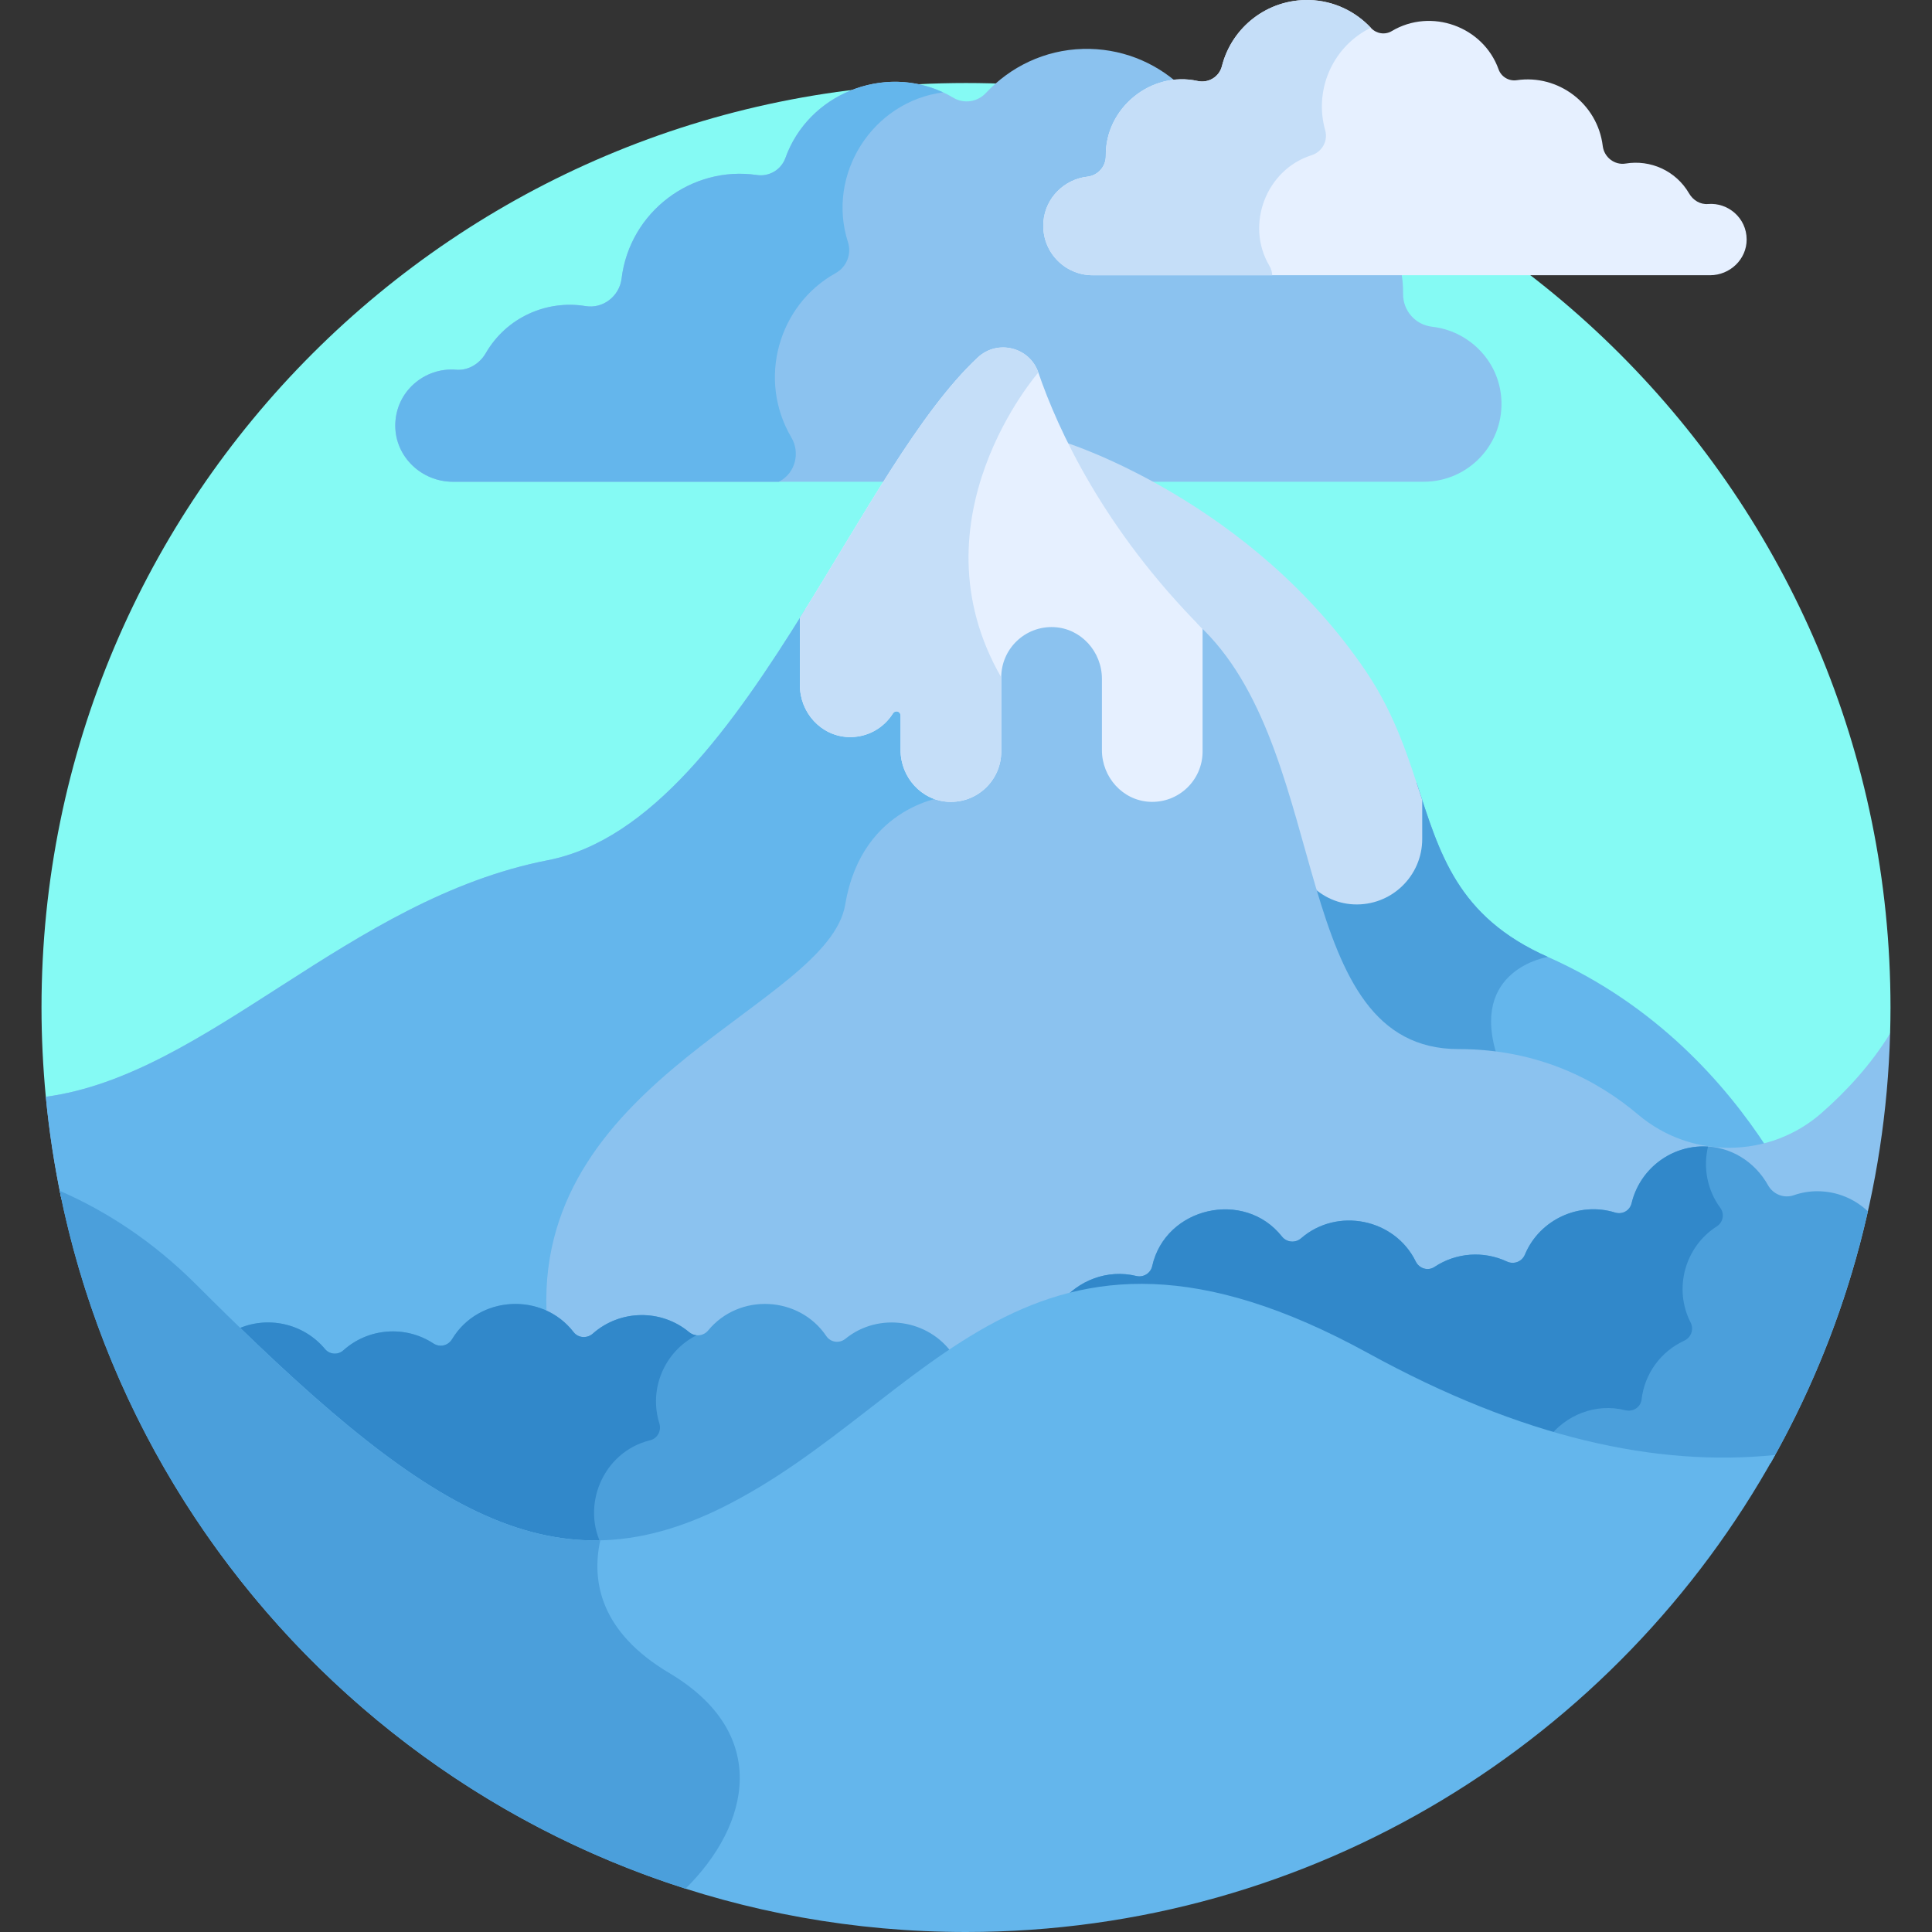 <svg id="Layer_1" enable-background="new 0 0 512 512" height="512" viewBox="0 0 512 512" width="512" xmlns="http://www.w3.org/2000/svg"><rect x="0" y="0" width="512" height="512" fill="#333333" stroke="none"/><g><path d="m12.141 290.658s50.539 74.452 253.199 74.452c202.652 0 235.557-91.236 235.559-91.243.063-2.282.101-4.57.101-6.867 0-135.31-109.69-245-245-245s-245 109.69-245 245c0 7.982.395 15.871 1.141 23.658z" fill="#85faf4"/><path d="m120.018 127.668h115.839c8.184-12.93 16.188-24.29 24.303-31.848 2.075-1.933 4.963-2.676 7.725-1.985 2.755.689 4.948 2.698 5.866 5.373 2.133 6.212 4.821 12.592 7.991 18.962l.282.568.605.192c.195.062 8.226 2.686 19.689 8.737h74.993c11.954 0 21.529-10.182 20.527-22.347-.829-10.055-8.835-17.655-18.253-18.72-4.486-.507-7.81-4.242-7.748-8.757.03-2.195-.19-4.334-.609-6.403h-81.656c-3.232 0-6.343-1.365-8.534-3.744-2.221-2.412-3.295-5.552-3.024-8.843.452-5.482 4.775-9.912 10.279-10.535 3.619-.409 6.31-3.452 6.259-7.079-.076-5.558 2.449-10.835 6.927-14.479 3.271-2.663 7.186-4.12 11.175-4.243-6.746-6.159-15.798-9.816-25.663-9.552-10.175.272-19.265 4.756-25.713 11.677-2.211 2.373-5.813 2.944-8.598 1.281-16.368-9.778-38.121-1.985-44.539 15.942-1.112 3.105-4.294 5.002-7.557 4.519-17.252-2.553-33.699 9.723-35.855 27.425-.569 4.675-4.913 8.075-9.56 7.309-10.268-1.694-20.927 2.952-26.439 12.478-1.632 2.82-4.645 4.658-7.892 4.386-8.244-.69-16.068 5.742-16.085 14.791-.016 8.287 6.978 14.895 15.265 14.895z" fill="#8bc2ef"/><g><path d="m206.593 127.567c4.153-2.221 5.529-7.563 3.134-11.618-9.066-15.356-3.493-35.108 11.748-43.586 2.882-1.603 4.253-5.045 3.244-8.186-5.779-17.993 6.508-37.255 25.207-39.701-15.967-7.43-35.721.452-41.785 17.39-1.112 3.105-4.294 5.002-7.557 4.519-17.252-2.553-33.699 9.723-35.855 27.425-.569 4.675-4.913 8.075-9.56 7.309-10.268-1.694-20.927 2.952-26.439 12.478-1.632 2.82-4.645 4.658-7.892 4.386-8.244-.69-16.068 5.742-16.085 14.792-.016 8.286 6.978 14.894 15.265 14.894h86.401c.059-.033.114-.071.174-.102z" fill="#64b6ec"/></g><path d="m276.519 58.732c.527-6.394 5.618-11.226 11.606-11.903 2.853-.322 4.966-2.697 4.927-5.568-.173-12.616 11.99-22.535 24.323-19.8 2.865.635 5.728-1.087 6.446-3.932 2.603-10.316 12.084-17.818 23.181-17.521 6.47.173 12.25 3.024 16.35 7.425 1.406 1.509 3.696 1.872 5.467.814 10.407-6.217 24.24-1.262 28.32 10.137.707 1.974 2.731 3.18 4.805 2.873 10.97-1.624 21.428 6.183 22.799 17.438.362 2.973 3.124 5.135 6.079 4.647 6.529-1.077 13.306 1.877 16.811 7.934 1.038 1.793 2.953 2.962 5.018 2.789 5.242-.439 10.217 3.651 10.228 9.405.01 5.269-4.437 9.471-9.706 9.471h-163.602c-7.601.001-13.689-6.474-13.052-14.209z" fill="#e6f0ff"/><g><path d="m336.408 70.446c-6.458-10.84-.884-25.511 11.164-29.308 2.799-.882 4.417-3.805 3.616-6.628-2.904-10.236 1.556-21.473 11.314-26.764.255-.138.513-.265.77-.392-4.095-4.354-9.841-7.172-16.271-7.344-11.097-.297-20.577 7.205-23.181 17.521-.718 2.845-3.581 4.567-6.446 3.932-12.333-2.735-24.495 7.183-24.323 19.8.039 2.871-2.074 5.245-4.927 5.568-5.989.677-11.079 5.509-11.606 11.903-.638 7.735 5.451 14.209 13.052 14.209h47.59c-.052-.855-.283-1.709-.752-2.497z" fill="#c5def8"/></g><path d="m410.202 253.598c-24.139-10.712-28.661-27.459-34.796-46.162v14.896c0 4.377-1.745 8.451-4.912 11.473-3.167 3.019-7.317 4.579-11.712 4.362-5.798-.273-10.733-3.73-13.264-8.697 7.461 26.317 15.488 50.051 41.048 50.051 17.58 0 33.261 5.727 46.609 17.021 9.918 8.392 23.198 10.956 35.174 7.745-11.102-17.094-29.542-37.995-58.147-50.689z" fill="#64b6ec"/><path d="m375.406 207.436v14.896c0 4.377-1.745 8.451-4.912 11.473-3.167 3.019-7.317 4.579-11.712 4.362-5.798-.273-10.733-3.73-13.264-8.697 7.461 26.317 15.488 50.051 41.048 50.051 3.515 0 6.95.24 10.31.696-7.788-23.37 13.327-26.619 13.327-26.619-24.14-10.712-28.662-27.459-34.797-46.162z" fill="#4b9fdb"/><path d="m361.952 177.848c-30.417-44.917-78.868-60.346-78.868-60.346l-.811 1.674c7.113 14.032 18.347 31.523 35.734 48.911 14.28 14.28 20.364 35.953 26.249 56.912.84 2.994 1.677 5.967 2.532 8.895 2.973 3.341 7.164 5.548 11.922 5.772 9.965.47 18.194-7.471 18.194-17.334v-10.303c-3.561-10.872-7.074-22.548-14.952-34.181z" fill="#c5def8"/><path d="m482.734 294.955c-13.81 12.125-34.563 12.311-48.592.44-10.505-8.889-26.146-17.375-47.577-17.375-44.998 0-33.26-76.758-67.497-110.994-.634-.634-1.253-1.269-1.871-1.903v33.737c0 2.932-.951 5.828-2.875 8.04-2.436 2.801-5.899 4.26-9.54 4.089-6.316-.298-11.264-5.658-11.264-12.202v-18.892c0-8.149-6.203-14.826-14.123-15.2-.242-.011-.484-.017-.726-.017-3.833 0-7.443 1.441-10.23 4.101-2.966 2.828-4.599 6.642-4.6 10.738v19.293c0 3.277-1.199 6.496-3.537 8.793-2.381 2.34-5.53 3.543-8.878 3.386-6.316-.298-11.264-5.658-11.264-12.202v-9.052c0-1.009-.513-1.993-1.416-2.445-1.224-.613-2.665-.172-3.376.967-2.257 3.612-6.303 5.741-10.557 5.569-6.247-.261-11.33-5.74-11.33-12.213v-20.26c-19.348 31.214-40.912 61.271-68.328 66.621-52.877 10.317-90.034 56.913-133.013 62.683.882 9.2 2.272 18.251 4.142 27.125 12.229 5.392 24.402 13.33 35.799 24.726 59.247 59.247 93.453 81.831 139.493 58.913 54.857-27.306 80.996-90.233 170.991-40.825 40.363 22.159 75.445 30.003 106.668 27.112 19.156-33.766 30.528-72.523 31.665-113.842-5.065 8.255-11.554 15.286-18.164 21.089z" fill="#8bc2ef"/><path d="m240.162 198.788v-9.052c0-1.009-.513-1.993-1.416-2.445-1.224-.613-2.665-.172-3.376.967-2.257 3.612-6.303 5.741-10.557 5.569-6.247-.261-11.33-5.74-11.33-12.213v-20.26c-19.348 31.214-40.912 61.271-68.328 66.621-52.877 10.317-90.034 56.913-133.013 62.683.882 9.2 2.272 18.251 4.142 27.125 12.229 5.392 24.402 13.33 35.799 24.726 23.969 23.969 43.838 41.934 62.052 53.316 18.378-13.443 31.343-29.65 30.681-48.497-2.187-62.171 74.684-80.828 79.184-107.642 4.5-26.815 27.425-28.695 27.425-28.695-6.315-.298-11.263-5.658-11.263-12.203z" fill="#64b6ec"/><path d="m318.698 199.165v-32.516c-26.349-26.486-38.387-52.956-43.528-67.928-2.312-6.732-10.824-8.85-16.032-3.998-15.545 14.479-30.505 42.406-47.154 69.042v17.85c0 7.212 5.562 13.41 12.768 13.711 5.012.209 9.441-2.35 11.891-6.273.271-.434.787-.645 1.273-.486.446.146.747.562.747 1.031v9.191c0 7.182 5.519 13.363 12.694 13.701 7.66.361 13.985-5.743 13.985-13.324v-19.646c.001-7.581 6.326-13.685 13.986-13.323 7.174.339 12.693 6.519 12.693 13.701v18.891c0 7.182 5.519 13.363 12.693 13.701 7.658.36 13.984-5.744 13.984-13.325z" fill="#e6f0ff"/><path d="m119.815 354.872c-1.068 1.769-3.241 2.285-4.969 1.153-7.38-4.834-17.229-4.132-23.842 1.82-1.438 1.294-3.646 1.14-4.885-.347-5.707-6.852-15.385-8.938-23.37-5.197-.182.085-.368.14-.554.193 53.159 51.736 86.024 70.51 129.379 48.929 23.124-11.511 41.146-29.351 60.999-42.438-6.317-9.315-19.668-11.399-28.531-4.194-1.592 1.295-3.922.981-5.069-.721-7.197-10.675-23.084-11.474-31.302-1.49-1.255 1.525-3.522 1.726-5.038.46-7.409-6.188-18.333-6.001-25.531.379-1.507 1.336-3.853 1.208-5.085-.387-8.272-10.714-25.214-9.739-32.202 1.84z" fill="#4b9fdb"/><g><path d="m159.816 410.18c-6.088-10.97-.031-25.476 12.49-28.497 1.958-.473 3.034-2.561 2.43-4.483-2.859-9.103 1.347-19.055 9.882-23.348-.706-.061-1.401-.326-1.984-.813-7.409-6.188-18.333-6.001-25.531.379-1.507 1.336-3.853 1.208-5.085-.387-8.272-10.713-25.213-9.738-32.202 1.84-1.068 1.769-3.241 2.285-4.969 1.153-7.38-4.834-17.229-4.132-23.842 1.82-1.438 1.294-3.646 1.14-4.885-.347-5.707-6.852-15.385-8.938-23.37-5.197-.182.085-.368.14-.554.193 39.547 38.488 67.862 58.727 97.62 57.687z" fill="#3188ca"/></g><path d="m481.701 315.689c-2.201-.013-4.32.359-6.3 1.05-2.65.925-5.508-.22-6.874-2.671-3.412-6.119-9.878-10.34-17.265-10.259-9.17.1-16.826 6.489-18.87 15.057-.465 1.952-2.453 3.07-4.37 2.474-9.541-2.97-20.033 1.859-23.905 11.144-.785 1.883-2.938 2.696-4.785 1.83-6.176-2.894-13.47-2.362-19.17 1.431-1.738 1.156-4.057.438-4.974-1.437-5.547-11.348-20.81-14.477-30.395-6.142-1.515 1.317-3.822 1.104-5.065-.471-9.947-12.603-30.897-7.832-34.388 7.854-.416 1.866-2.329 3.055-4.187 2.603-7.705-1.874-15.495 1.216-20.08 7.08 21.134-6.072 46.48-3.857 81.494 15.366 40.364 22.16 75.446 30.002 106.669 27.11 11.665-20.562 20.44-42.975 25.777-66.692-3.445-3.248-8.083-5.296-13.312-5.327z" fill="#4b9fdb"/><path d="m430.728 373.727c2.024.512 4.07-.795 4.31-2.868.786-6.802 5.093-12.714 11.291-15.559 1.854-.851 2.624-3.02 1.694-4.835-4.587-8.953-1.496-20.081 6.934-25.447 1.693-1.077 2.124-3.317.934-4.933-3.466-4.71-4.585-10.686-3.245-16.24-.458-.029-.92-.041-1.385-.036-9.17.1-16.826 6.489-18.87 15.057-.465 1.952-2.453 3.07-4.37 2.474-9.541-2.97-20.033 1.859-23.905 11.144-.785 1.883-2.938 2.696-4.785 1.83-6.176-2.894-13.47-2.362-19.17 1.431-1.738 1.156-4.057.438-4.974-1.437-5.547-11.348-20.81-14.477-30.395-6.142-1.515 1.317-3.822 1.104-5.065-.471-9.947-12.603-30.897-7.832-34.388 7.854-.416 1.866-2.329 3.055-4.187 2.603-7.705-1.874-15.495 1.216-20.08 7.08 21.134-6.072 46.48-3.857 81.494 15.366 16.804 9.226 32.69 15.962 47.766 20.482 4.562-6.031 12.477-9.355 20.396-7.353z" fill="#3188ca"/><path d="m362.566 358.598c-89.995-49.408-116.135 13.519-170.991 40.825-46.04 22.917-80.246.333-139.493-58.914-11.539-11.539-23.874-19.532-36.257-24.927 22.54 112.036 121.499 196.418 240.175 196.418 92.287 0 172.642-51.034 214.42-126.412-31.521 3.203-66.978-4.55-107.854-26.99z" fill="#64b6ec"/><path d="m259.137 94.722c-15.545 14.479-30.505 42.406-47.154 69.042v17.85c0 7.212 5.562 13.41 12.768 13.711 5.012.209 9.441-2.35 11.891-6.273.271-.434.787-.645 1.273-.486.446.146.747.562.747 1.031v9.191c0 7.182 5.519 13.363 12.694 13.701 7.66.361 13.985-5.743 13.985-13.324v-19.646c-24.16-41.982 9.829-80.798 9.829-80.798-2.312-6.732-10.825-8.85-16.033-3.999z" fill="#c5def8"/><path d="m177.345 443.357c-18.325-10.896-20.619-24.348-18.268-35.152-31.962.741-62.378-23.079-106.994-67.695-11.539-11.539-23.874-19.532-36.257-24.927 17.617 87.571 81.924 158.245 165.839 184.936 17.205-17.008 22.567-41.176-4.32-57.162z" fill="#4b9fdb"/></g></svg>